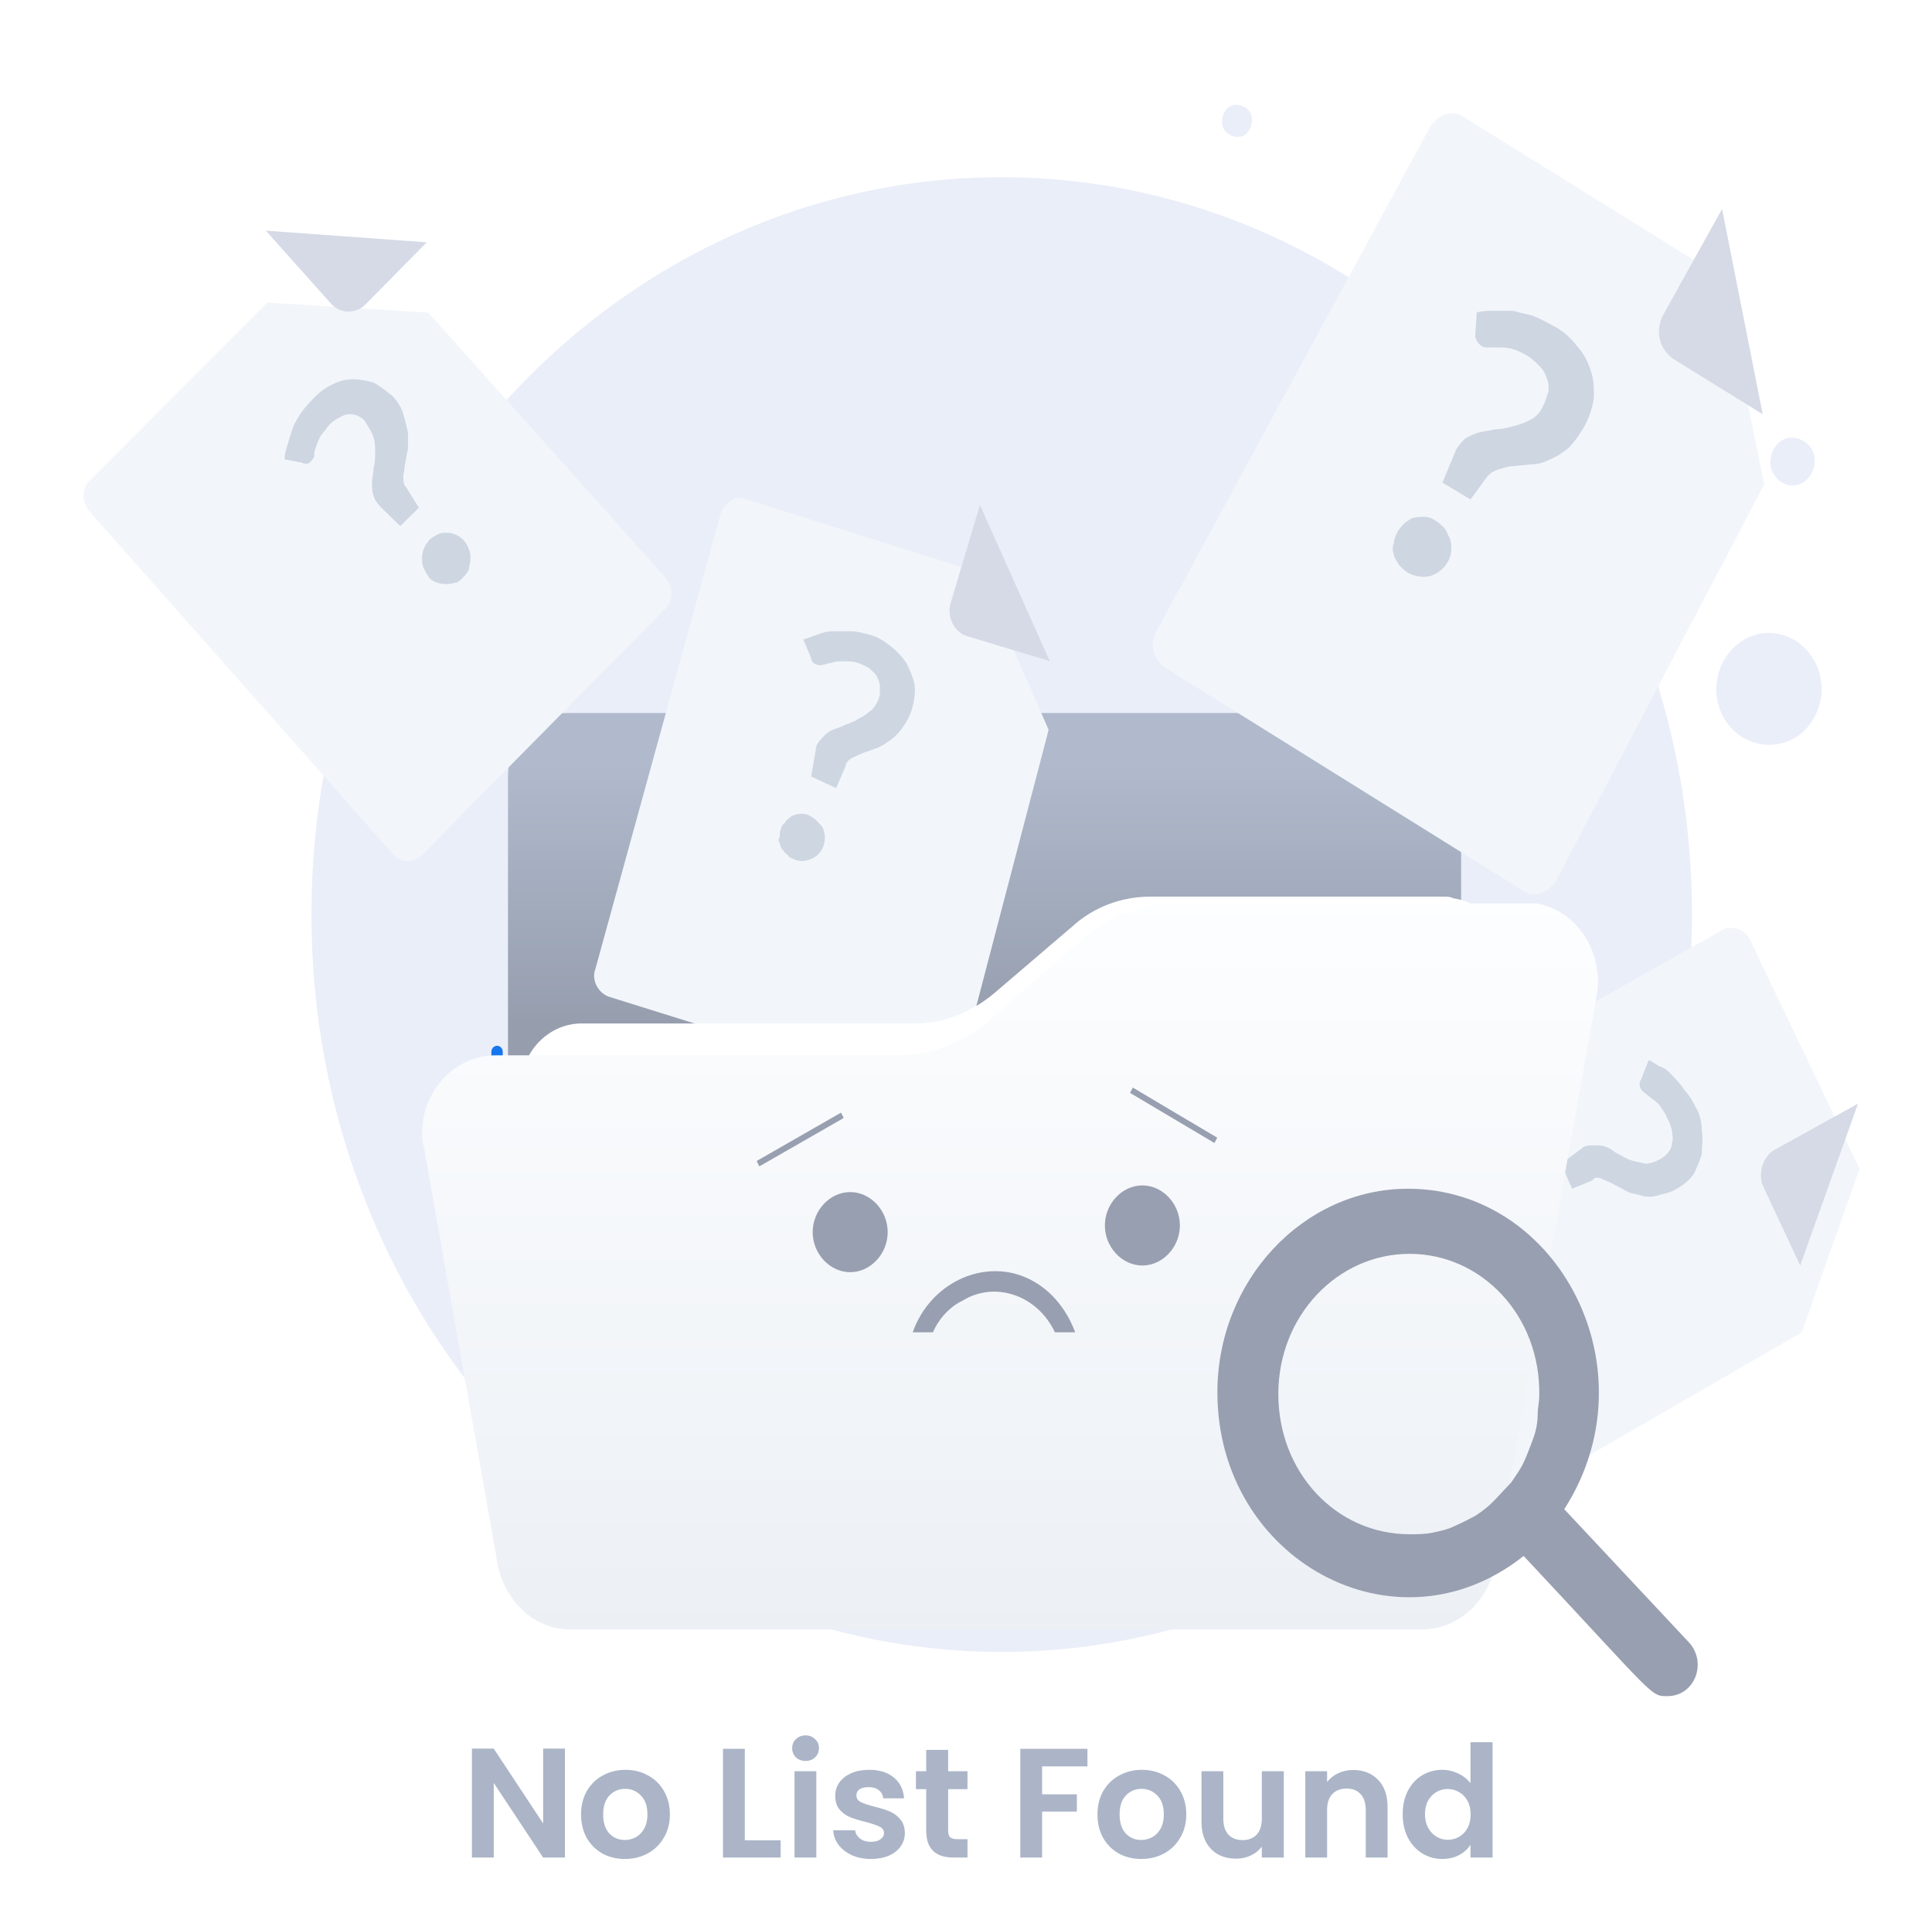 <svg width="310" height="308" viewBox="0 0 310 308" fill="none" xmlns="http://www.w3.org/2000/svg">
<path d="M160.727 265.013C221.829 265.013 271.486 211.978 271.486 146.722C271.486 81.467 221.829 28.431 160.727 28.431C99.401 28.431 49.97 81.224 49.97 146.722C49.97 211.978 99.401 265.013 160.727 265.013Z" fill="#EAEEF9"/>
<path d="M91.037 114.387H224.921C229.934 114.387 234.447 118.939 234.447 124.564V214.803C234.447 220.157 230.185 224.977 224.921 224.977H91.037C86.024 224.977 81.511 220.425 81.511 214.803V124.564C81.511 118.939 86.024 114.387 91.037 114.387Z" fill="url(#paint0_linear_28_3)"/>
<path d="M289.563 117.151C292.996 113.729 293.226 108.107 290.022 104.44C286.818 100.776 281.554 100.531 278.121 103.952C274.69 107.374 274.46 112.996 277.664 116.66C280.638 120.082 286.131 120.573 289.563 117.151Z" fill="#EAEEF9"/>
<path d="M290.02 76.824C291.393 75.357 291.623 72.914 290.25 71.447C288.876 69.98 286.589 69.735 285.216 71.202C283.842 72.669 283.612 75.112 284.986 76.578C286.359 78.291 288.649 78.291 290.02 76.824Z" fill="#EAEEF9"/>
<path d="M200.089 21.345C201.003 20.367 201.233 18.657 200.317 17.678C199.403 16.7 197.799 16.457 196.885 17.433C195.969 18.412 195.742 20.121 196.656 21.1C197.572 22.076 199.173 22.322 200.089 21.345Z" fill="#EAEEF9"/>
<g filter="url(#filter0_d_28_3)">
<path d="M283.086 66.723L249.741 130.185C248.486 132.327 245.981 133.132 244.224 131.792L187.062 96.178C185.054 94.841 184.304 92.162 185.556 90.288L229.431 9.421C230.686 7.279 233.194 6.475 234.949 7.813L276.316 33.52L283.086 66.723Z" fill="#F2F6FA"/>
</g>
<path d="M276.317 33.52L266.791 50.656C265.536 53.334 266.289 56.013 268.545 57.619L282.836 66.455" fill="#D5DAE6"/>
<path d="M236.955 50.123C237.957 49.855 238.961 49.855 239.714 49.855C240.715 49.855 241.72 49.855 242.721 49.855C243.725 50.123 244.978 50.388 245.982 50.656C247.234 51.192 248.238 51.729 249.24 52.265C250.744 53.066 251.999 54.139 253 55.477C254.004 56.549 254.757 57.887 255.257 59.493C255.759 60.833 255.759 62.439 255.759 63.777C255.508 65.385 255.006 66.991 254.255 68.329C253.502 69.669 252.749 70.739 251.747 71.811C250.744 72.615 249.993 73.149 248.738 73.685C247.737 74.222 246.732 74.49 245.73 74.49L242.972 74.758C242.219 74.758 241.469 75.023 240.464 75.291C239.714 75.559 239.212 75.827 238.71 76.363L235.951 80.112L231.44 77.433L233.446 72.615C233.695 71.811 234.447 71.007 234.949 70.473C235.703 69.937 236.453 69.669 237.206 69.401C238.208 69.133 238.961 69.133 239.965 68.865C240.966 68.865 241.971 68.597 242.972 68.329C243.976 68.063 244.727 67.795 245.73 67.259C246.732 66.723 247.234 65.921 247.737 64.849C247.988 64.313 248.238 63.511 248.487 62.707C248.487 61.903 248.487 61.369 248.238 60.833C247.988 60.029 247.737 59.493 247.234 58.959C246.732 58.423 246.233 57.887 245.479 57.351C244.727 56.817 243.725 56.281 242.721 56.013C241.971 55.745 241.217 55.745 240.464 55.745C239.714 55.745 239.212 55.745 238.71 55.745C238.459 55.745 237.957 55.745 237.708 55.477C237.206 55.208 236.704 54.407 236.704 53.87L236.955 50.123ZM224.168 85.468C224.419 84.932 224.922 84.395 225.421 83.862C225.923 83.594 226.425 83.058 226.927 83.058C228.18 82.79 229.435 82.79 230.436 83.594C230.939 83.862 231.44 84.395 231.94 84.932C232.191 85.468 232.442 86.004 232.693 86.538C233.446 89.216 231.94 91.626 229.435 92.43C228.18 92.698 226.927 92.43 225.923 91.894C225.421 91.626 224.922 91.09 224.419 90.556C224.168 90.02 223.666 89.484 223.666 88.948C223.415 88.414 223.415 87.61 223.666 87.073C223.666 86.538 223.917 86.004 224.168 85.468Z" fill="#CED6E2"/>
<g filter="url(#filter1_d_28_3)">
<path d="M68.724 39.144L106.833 81.72C108.086 83.326 108.086 85.468 106.582 86.806L67.721 126.169C66.216 127.507 64.211 127.507 62.956 125.901L14.316 71.007C13.064 69.401 13.064 67.259 14.568 65.921L42.9 37.536L68.724 39.144Z" fill="#F2F6FA"/>
</g>
<path d="M42.648 37L53.178 48.782C54.682 50.388 57.189 50.388 58.695 48.782L68.472 38.876" fill="#D5DAE6"/>
<path d="M45.658 73.685C45.658 72.883 45.909 72.079 46.157 71.275C46.408 70.473 46.659 69.669 46.91 68.865C47.161 68.063 47.663 67.259 48.163 66.455C48.665 65.653 49.418 64.849 50.169 64.047C51.172 62.975 52.177 62.171 53.429 61.637C54.431 61.101 55.686 60.833 56.688 60.833C57.691 60.833 58.944 61.101 59.948 61.369C60.95 61.903 61.953 62.707 62.955 63.511C63.708 64.313 64.462 65.385 64.712 66.455C64.961 67.259 65.212 68.332 65.463 69.401C65.463 70.205 65.463 71.275 65.463 72.079C65.212 72.883 65.212 73.685 64.961 74.49C64.961 75.293 64.712 75.827 64.712 76.632C64.712 77.168 64.712 77.701 65.212 78.237L67.218 81.452L64.211 84.398L61.201 81.452C60.701 80.915 60.199 80.38 59.948 79.578C59.697 78.773 59.697 78.238 59.697 77.436C59.697 76.632 59.948 75.827 59.948 75.026C60.199 74.222 60.199 73.417 60.199 72.615C60.199 71.811 60.199 71.007 59.948 70.205C59.697 69.401 59.195 68.6 58.693 67.795C58.444 67.259 57.943 66.991 57.441 66.723C56.938 66.455 56.439 66.455 55.937 66.455C55.435 66.455 54.933 66.723 54.431 66.991C53.931 67.259 53.429 67.527 52.927 68.063C52.425 68.599 51.926 69.401 51.424 69.937C51.173 70.473 50.922 71.007 50.67 71.811C50.419 72.347 50.42 72.883 50.42 73.149C50.42 73.417 50.171 73.685 49.92 73.953C49.669 74.49 48.916 74.49 48.414 74.222L45.658 73.685ZM68.724 92.43C68.472 92.162 68.222 91.626 67.97 91.092C67.719 90.556 67.719 90.02 67.719 89.484C67.719 88.414 68.222 87.342 68.975 86.54C69.223 86.272 69.725 86.004 70.227 85.736C70.729 85.468 71.231 85.468 71.731 85.468C73.237 85.468 74.741 86.54 75.243 88.146C75.491 88.682 75.491 89.216 75.491 89.752C75.491 90.288 75.243 90.824 75.243 91.358C74.992 91.894 74.741 92.162 74.238 92.698C73.987 92.966 73.485 93.5 72.986 93.5C71.982 93.768 70.98 93.768 70.227 93.5C69.474 93.234 68.975 92.966 68.724 92.43Z" fill="#CED6E2"/>
<g filter="url(#filter2_d_28_3)">
<path d="M168.259 106.087L153.467 162.587C152.965 164.461 150.959 165.799 149.205 164.997L97.807 148.931C96.052 148.394 94.797 146.252 95.55 144.378L115.606 71.543C116.108 69.669 118.114 68.332 119.869 69.133L157.227 80.916L168.259 106.087Z" fill="#F2F6FA"/>
</g>
<path d="M157.232 81.014L152.463 96.982C151.962 99.124 153.216 101.535 155.222 102.07L168.445 106.061" fill="#D5DAE6"/>
<path d="M128.895 102.604C129.648 102.339 130.401 102.07 131.152 101.802C131.904 101.534 132.655 101.267 133.659 101.267C134.663 101.267 135.413 101.267 136.418 101.267C137.42 101.267 138.423 101.534 139.425 101.802C140.68 102.07 141.933 102.872 142.936 103.677C143.938 104.481 144.691 105.282 145.442 106.355C145.943 107.425 146.446 108.497 146.697 109.567C146.948 110.907 146.697 112.245 146.446 113.317C146.195 114.387 145.693 115.459 144.942 116.529C144.44 117.333 143.687 118.137 142.936 118.671C142.184 119.207 141.43 119.743 140.68 120.011L138.423 120.813C137.921 121.081 137.168 121.349 136.669 121.617C136.167 121.885 135.665 122.421 135.665 122.955L134.161 126.437L130.15 124.564L130.9 120.279C130.9 119.475 131.403 118.939 131.904 118.403C132.406 117.869 132.906 117.333 133.659 117.065C134.412 116.797 135.162 116.529 135.665 116.261C136.418 115.993 137.168 115.727 137.921 115.191C138.674 114.923 139.174 114.387 139.927 113.851C140.429 113.317 140.931 112.513 141.179 111.44C141.179 111.175 141.179 110.639 141.179 110.103C141.179 109.567 140.931 109.033 140.68 108.497C140.429 107.96 139.927 107.692 139.425 107.157C138.923 106.891 138.423 106.623 137.67 106.355C136.917 106.087 136.167 106.087 135.162 106.087C134.661 106.087 133.91 106.087 133.408 106.355C132.906 106.355 132.406 106.623 132.155 106.623C131.904 106.623 131.654 106.891 131.152 106.623C130.649 106.623 130.15 106.087 130.15 105.55L128.895 102.604ZM125.135 133.4C125.386 132.864 125.386 132.327 125.888 132.059C126.138 131.526 126.638 131.257 126.889 130.99C127.893 130.454 128.895 130.454 129.648 130.722C130.15 130.99 130.649 131.257 130.9 131.526C131.152 131.791 131.654 132.327 131.904 132.595C132.906 134.469 132.155 136.88 130.401 137.684C129.397 138.22 128.393 138.22 127.642 137.952C127.14 137.684 126.638 137.684 126.387 137.148C125.888 136.88 125.637 136.344 125.386 136.078C125.135 135.542 125.135 135.274 124.883 134.737C125.135 134.469 125.135 133.936 125.135 133.4Z" fill="#CED6E2"/>
<g filter="url(#filter3_d_28_3)">
<path d="M289.104 202.752L240.465 230.867C238.961 231.671 236.704 231.135 235.951 229.261L211.633 178.653C210.88 177.045 211.382 174.635 213.136 173.833L276.317 138.217C277.823 137.416 280.08 137.952 280.83 139.826L298.382 176.509L289.104 202.752Z" fill="#F2F6FA"/>
</g>
<path d="M298.131 177.045L284.591 184.544C282.837 185.616 282.086 188.291 282.837 190.168L288.853 203.02" fill="#D5DAE6"/>
<path d="M264.533 170.083C265.287 170.351 265.786 170.887 266.539 171.155C267.292 171.423 267.792 171.959 268.545 172.761C269.298 173.565 269.797 174.101 270.299 174.903C271.052 175.707 271.555 176.511 272.054 177.581C272.807 178.654 273.058 180.259 273.058 181.329C273.309 182.669 273.058 183.739 273.058 185.079C272.807 186.149 272.305 187.222 271.803 188.291C271.052 189.364 270.048 190.168 269.047 190.702C268.294 191.238 267.041 191.506 266.037 191.774C265.287 192.042 264.031 192.042 263.279 191.774C262.528 191.506 261.524 191.506 260.773 190.969L258.767 189.9C258.266 189.632 257.513 189.364 257.011 189.096C256.511 188.828 255.758 188.828 255.507 189.364L252.249 190.702L250.494 186.686L253.752 184.276C254.254 183.739 255.005 183.739 255.758 183.739C256.511 183.739 257.011 183.739 257.764 184.007C258.516 184.276 259.016 184.811 259.518 185.079C260.271 185.348 260.774 185.881 261.775 186.149C262.528 186.417 263.03 186.417 264.031 186.686C264.784 186.686 265.535 186.418 266.539 185.881C267.292 185.348 268.294 184.544 268.294 183.206C268.545 182.669 268.294 182.134 268.294 181.329C268.043 180.796 268.043 180.259 267.541 179.455C267.292 178.654 266.79 178.118 266.288 177.313C266.037 177.045 265.535 176.511 265.035 176.243C264.784 175.975 264.282 175.707 264.031 175.439C263.781 175.171 263.53 175.171 263.279 174.635C263.03 174.369 263.03 173.565 263.279 173.297L264.533 170.083ZM241.217 188.559C241.719 188.291 241.969 188.024 242.72 188.291C243.222 188.024 243.724 188.291 243.975 188.291C244.977 188.559 245.73 189.364 245.981 190.168C246.232 190.702 246.232 191.238 246.232 191.774C246.232 192.042 246.232 192.844 246.232 193.112C245.981 193.916 245.228 194.986 244.475 195.254C243.975 195.522 243.473 195.522 242.971 195.522C242.72 195.522 241.969 195.522 241.718 195.522C240.715 195.254 239.964 194.452 239.713 193.648C239.462 193.112 239.462 192.576 239.462 192.042C239.211 191.506 239.462 190.97 239.462 190.702C239.713 190.168 239.964 189.9 239.964 189.364C240.213 189.096 240.966 189.096 241.217 188.559Z" fill="#CED6E2"/>
<path fill-rule="evenodd" clip-rule="evenodd" d="M79.756 167.769C80.261 167.769 80.67 168.206 80.67 168.745V216.943C80.67 222.028 84.773 226.411 89.534 226.411H227.178C231.937 226.411 236.041 222.028 236.041 216.943V172.493C236.041 171.954 236.45 171.517 236.955 171.517C237.46 171.517 237.87 171.954 237.87 172.493V216.943C237.87 223.106 232.947 228.363 227.178 228.363H89.534C83.762 228.363 78.842 223.106 78.842 216.943V168.745C78.842 168.206 79.252 167.769 79.756 167.769Z" fill="#1676EE"/>
<path d="M231.689 143.842H184.555C180.042 143.842 175.529 145.448 172.02 148.662L159.484 159.372C155.973 162.319 151.459 164.193 146.948 164.193H93.294C88.03 164.193 83.517 168.745 83.517 174.635C83.517 175.171 83.517 175.707 83.768 176.243L93.545 231.135C94.298 236.223 98.56 240.24 103.322 240.24H217.9C222.916 240.24 226.927 236.491 227.678 231.403L241.468 155.892C242.219 150.268 238.71 144.912 233.195 144.11C232.693 143.842 232.191 143.842 231.689 143.842Z" fill="white"/>
<g filter="url(#filter4_d_28_3)">
<path d="M244.727 133.934H188.567C183.301 133.934 177.786 136.078 173.775 139.558L158.731 152.678C154.469 156.429 149.205 158.302 143.939 158.302H79.506C73.238 158.302 67.721 163.657 67.721 170.887C67.721 171.423 67.721 172.225 67.972 172.761L79.756 239.438C80.758 245.596 85.522 250.416 91.539 250.416H228.18C233.946 250.416 238.961 245.864 239.965 239.706L256.261 148.394C257.263 141.7 253 135.006 246.484 133.934C245.982 133.934 245.229 133.934 244.727 133.934Z" fill="url(#paint1_linear_28_3)"/>
</g>
<path d="M136.418 204.09C139.676 204.09 142.435 201.146 142.435 197.664C142.435 194.184 139.676 191.238 136.418 191.238C133.157 191.238 130.398 194.184 130.398 197.664C130.398 201.146 133.157 204.09 136.418 204.09Z" fill="#989FB0"/>
<path d="M183.3 203.02C186.56 203.02 189.319 200.074 189.319 196.594C189.319 193.112 186.56 190.168 183.3 190.168C180.042 190.168 177.283 193.112 177.283 196.594C177.283 200.074 180.042 203.02 183.3 203.02Z" fill="#989FB0"/>
<path d="M172.52 213.731H169.262C166.503 207.841 159.735 205.431 154.469 208.643C152.213 209.714 150.458 211.856 149.705 213.731H146.447C149.205 205.964 157.479 201.948 164.497 204.894C168.26 206.5 171.016 209.714 172.52 213.731Z" fill="#989FB0"/>
<path d="M267.541 272.105C264.784 272.105 265.786 272.373 244.475 249.612C223.917 265.947 195.336 250.148 195.336 223.371C195.336 205.43 209.124 190.702 225.922 190.702C250.243 190.702 265.284 219.889 250.994 242.113L270.801 263.268C274.06 266.483 272.054 272.105 267.541 272.105ZM226.173 201.146C214.639 201.146 205.113 211.053 205.113 223.639C205.113 236.223 214.39 246.132 226.173 246.132C227.426 246.132 228.681 246.132 229.934 245.864C231.188 245.596 232.441 245.328 233.445 244.791C234.698 244.256 235.7 243.722 236.703 243.186C237.956 242.381 238.96 241.58 239.962 240.508C240.715 239.706 241.719 238.633 242.469 237.83C243.222 236.76 243.975 235.687 244.475 234.618C244.977 233.545 245.479 232.207 245.981 230.867C246.481 229.529 246.732 228.191 246.732 226.851C246.732 225.781 246.983 224.977 246.983 223.907C247.234 211.053 237.705 201.146 226.173 201.146Z" fill="#989FB0"/>
<path fill-rule="evenodd" clip-rule="evenodd" d="M135.379 179.352L121.841 187.116L121.409 186.255L134.947 178.492L135.379 179.352Z" fill="#989FB0"/>
<path fill-rule="evenodd" clip-rule="evenodd" d="M181.768 174.476L195.308 182.511L194.863 183.365L181.324 175.329L181.768 174.476Z" fill="#989FB0"/>
<path d="M90.65 298H87.15L79.225 286.025V298H75.725V280.525H79.225L87.15 292.525V280.525H90.65V298ZM100.259 298.225C98.925 298.225 97.725 297.933 96.659 297.35C95.592 296.75 94.751 295.908 94.134 294.825C93.534 293.742 93.234 292.492 93.234 291.075C93.234 289.658 93.542 288.408 94.159 287.325C94.792 286.242 95.65 285.408 96.734 284.825C97.817 284.225 99.025 283.925 100.359 283.925C101.692 283.925 102.9 284.225 103.984 284.825C105.067 285.408 105.917 286.242 106.534 287.325C107.167 288.408 107.484 289.658 107.484 291.075C107.484 292.492 107.159 293.742 106.509 294.825C105.875 295.908 105.009 296.75 103.909 297.35C102.825 297.933 101.609 298.225 100.259 298.225ZM100.259 295.175C100.892 295.175 101.484 295.025 102.034 294.725C102.6 294.408 103.05 293.942 103.384 293.325C103.717 292.708 103.884 291.958 103.884 291.075C103.884 289.758 103.534 288.75 102.834 288.05C102.15 287.333 101.309 286.975 100.309 286.975C99.309 286.975 98.467 287.333 97.784 288.05C97.117 288.75 96.784 289.758 96.784 291.075C96.784 292.392 97.109 293.408 97.759 294.125C98.425 294.825 99.259 295.175 100.259 295.175ZM119.508 295.225H125.258V298H116.008V280.55H119.508V295.225ZM129.258 282.5C128.641 282.5 128.124 282.308 127.708 281.925C127.308 281.525 127.108 281.033 127.108 280.45C127.108 279.867 127.308 279.383 127.708 279C128.124 278.6 128.641 278.4 129.258 278.4C129.874 278.4 130.383 278.6 130.783 279C131.199 279.383 131.408 279.867 131.408 280.45C131.408 281.033 131.199 281.525 130.783 281.925C130.383 282.308 129.874 282.5 129.258 282.5ZM130.983 284.15V298H127.483V284.15H130.983ZM139.741 298.225C138.607 298.225 137.591 298.025 136.691 297.625C135.791 297.208 135.074 296.65 134.541 295.95C134.024 295.25 133.741 294.475 133.691 293.625H137.216C137.282 294.158 137.541 294.6 137.991 294.95C138.457 295.3 139.032 295.475 139.716 295.475C140.382 295.475 140.899 295.342 141.266 295.075C141.649 294.808 141.841 294.467 141.841 294.05C141.841 293.6 141.607 293.267 141.141 293.05C140.691 292.817 139.966 292.567 138.966 292.3C137.932 292.05 137.082 291.792 136.416 291.525C135.766 291.258 135.199 290.85 134.716 290.3C134.249 289.75 134.016 289.008 134.016 288.075C134.016 287.308 134.232 286.608 134.666 285.975C135.116 285.342 135.749 284.842 136.566 284.475C137.399 284.108 138.374 283.925 139.491 283.925C141.141 283.925 142.457 284.342 143.441 285.175C144.424 285.992 144.966 287.1 145.066 288.5H141.716C141.666 287.95 141.432 287.517 141.016 287.2C140.616 286.867 140.074 286.7 139.391 286.7C138.757 286.7 138.266 286.817 137.916 287.05C137.582 287.283 137.416 287.608 137.416 288.025C137.416 288.492 137.649 288.85 138.116 289.1C138.582 289.333 139.307 289.575 140.291 289.825C141.291 290.075 142.116 290.333 142.766 290.6C143.416 290.867 143.974 291.283 144.441 291.85C144.924 292.4 145.174 293.133 145.191 294.05C145.191 294.85 144.966 295.567 144.516 296.2C144.082 296.833 143.449 297.333 142.616 297.7C141.799 298.05 140.841 298.225 139.741 298.225ZM152.139 287.025V293.725C152.139 294.192 152.247 294.533 152.464 294.75C152.697 294.95 153.081 295.05 153.614 295.05H155.239V298H153.039C150.089 298 148.614 296.567 148.614 293.7V287.025H146.964V284.15H148.614V280.725H152.139V284.15H155.239V287.025H152.139ZM174.488 280.55V283.375H167.213V287.85H172.788V290.625H167.213V298H163.713V280.55H174.488ZM183.12 298.225C181.787 298.225 180.587 297.933 179.52 297.35C178.453 296.75 177.612 295.908 176.995 294.825C176.395 293.742 176.095 292.492 176.095 291.075C176.095 289.658 176.403 288.408 177.02 287.325C177.653 286.242 178.512 285.408 179.595 284.825C180.678 284.225 181.887 283.925 183.22 283.925C184.553 283.925 185.762 284.225 186.845 284.825C187.928 285.408 188.778 286.242 189.395 287.325C190.028 288.408 190.345 289.658 190.345 291.075C190.345 292.492 190.02 293.742 189.37 294.825C188.737 295.908 187.87 296.75 186.77 297.35C185.687 297.933 184.47 298.225 183.12 298.225ZM183.12 295.175C183.753 295.175 184.345 295.025 184.895 294.725C185.462 294.408 185.912 293.942 186.245 293.325C186.578 292.708 186.745 291.958 186.745 291.075C186.745 289.758 186.395 288.75 185.695 288.05C185.012 287.333 184.17 286.975 183.17 286.975C182.17 286.975 181.328 287.333 180.645 288.05C179.978 288.75 179.645 289.758 179.645 291.075C179.645 292.392 179.97 293.408 180.62 294.125C181.287 294.825 182.12 295.175 183.12 295.175ZM205.988 284.15V298H202.463V296.25C202.013 296.85 201.421 297.325 200.688 297.675C199.971 298.008 199.188 298.175 198.338 298.175C197.254 298.175 196.296 297.95 195.463 297.5C194.629 297.033 193.971 296.358 193.488 295.475C193.021 294.575 192.788 293.508 192.788 292.275V284.15H196.288V291.775C196.288 292.875 196.563 293.725 197.113 294.325C197.663 294.908 198.413 295.2 199.363 295.2C200.329 295.2 201.088 294.908 201.638 294.325C202.188 293.725 202.463 292.875 202.463 291.775V284.15H205.988ZM217.116 283.95C218.766 283.95 220.099 284.475 221.116 285.525C222.132 286.558 222.641 288.008 222.641 289.875V298H219.141V290.35C219.141 289.25 218.866 288.408 218.316 287.825C217.766 287.225 217.016 286.925 216.066 286.925C215.099 286.925 214.332 287.225 213.766 287.825C213.216 288.408 212.941 289.25 212.941 290.35V298H209.441V284.15H212.941V285.875C213.407 285.275 213.999 284.808 214.716 284.475C215.449 284.125 216.249 283.95 217.116 283.95ZM225.069 291.025C225.069 289.625 225.344 288.383 225.894 287.3C226.461 286.217 227.227 285.383 228.194 284.8C229.161 284.217 230.236 283.925 231.419 283.925C232.319 283.925 233.177 284.125 233.994 284.525C234.811 284.908 235.461 285.425 235.944 286.075V279.5H239.494V298H235.944V295.95C235.511 296.633 234.902 297.183 234.119 297.6C233.336 298.017 232.427 298.225 231.394 298.225C230.227 298.225 229.161 297.925 228.194 297.325C227.227 296.725 226.461 295.883 225.894 294.8C225.344 293.7 225.069 292.442 225.069 291.025ZM235.969 291.075C235.969 290.225 235.802 289.5 235.469 288.9C235.136 288.283 234.686 287.817 234.119 287.5C233.552 287.167 232.944 287 232.294 287C231.644 287 231.044 287.158 230.494 287.475C229.944 287.792 229.494 288.258 229.144 288.875C228.811 289.475 228.644 290.192 228.644 291.025C228.644 291.858 228.811 292.592 229.144 293.225C229.494 293.842 229.944 294.317 230.494 294.65C231.061 294.983 231.661 295.15 232.294 295.15C232.944 295.15 233.552 294.992 234.119 294.675C234.686 294.342 235.136 293.875 235.469 293.275C235.802 292.658 235.969 291.925 235.969 291.075Z" fill="#ABB5C7"/>
<defs>
<filter id="filter0_d_28_3" x="162.944" y="-3.841" width="142.142" height="169.288" filterUnits="userSpaceOnUse" color-interpolation-filters="sRGB">
<feFlood flood-opacity="0" result="BackgroundImageFix"/>
<feColorMatrix in="SourceAlpha" type="matrix" values="0 0 0 0 0 0 0 0 0 0 0 0 0 0 0 0 0 0 127 0" result="hardAlpha"/>
<feOffset dy="11"/>
<feGaussianBlur stdDeviation="11"/>
<feColorMatrix type="matrix" values="0 0 0 0 0.398 0 0 0 0 0.477 0 0 0 0 0.575 0 0 0 0.27 0"/>
<feBlend mode="normal" in2="BackgroundImageFix" result="effect1_dropShadow_28_3"/>
<feBlend mode="normal" in="SourceGraphic" in2="effect1_dropShadow_28_3" result="shape"/>
</filter>
<filter id="filter1_d_28_3" x="-8.594" y="26.536" width="138.337" height="133.605" filterUnits="userSpaceOnUse" color-interpolation-filters="sRGB">
<feFlood flood-opacity="0" result="BackgroundImageFix"/>
<feColorMatrix in="SourceAlpha" type="matrix" values="0 0 0 0 0 0 0 0 0 0 0 0 0 0 0 0 0 0 127 0" result="hardAlpha"/>
<feOffset dy="11"/>
<feGaussianBlur stdDeviation="11"/>
<feColorMatrix type="matrix" values="0 0 0 0 0.398 0 0 0 0 0.477 0 0 0 0 0.575 0 0 0 0.27 0"/>
<feBlend mode="normal" in2="BackgroundImageFix" result="effect1_dropShadow_28_3"/>
<feBlend mode="normal" in="SourceGraphic" in2="effect1_dropShadow_28_3" result="shape"/>
</filter>
<filter id="filter2_d_28_3" x="73.327" y="57.896" width="116.932" height="140.338" filterUnits="userSpaceOnUse" color-interpolation-filters="sRGB">
<feFlood flood-opacity="0" result="BackgroundImageFix"/>
<feColorMatrix in="SourceAlpha" type="matrix" values="0 0 0 0 0 0 0 0 0 0 0 0 0 0 0 0 0 0 127 0" result="hardAlpha"/>
<feOffset dy="11"/>
<feGaussianBlur stdDeviation="11"/>
<feColorMatrix type="matrix" values="0 0 0 0 0.398 0 0 0 0 0.477 0 0 0 0 0.575 0 0 0 0.27 0"/>
<feBlend mode="normal" in2="BackgroundImageFix" result="effect1_dropShadow_28_3"/>
<feBlend mode="normal" in="SourceGraphic" in2="effect1_dropShadow_28_3" result="shape"/>
</filter>
<filter id="filter3_d_28_3" x="189.294" y="126.857" width="131.088" height="137.372" filterUnits="userSpaceOnUse" color-interpolation-filters="sRGB">
<feFlood flood-opacity="0" result="BackgroundImageFix"/>
<feColorMatrix in="SourceAlpha" type="matrix" values="0 0 0 0 0 0 0 0 0 0 0 0 0 0 0 0 0 0 127 0" result="hardAlpha"/>
<feOffset dy="11"/>
<feGaussianBlur stdDeviation="11"/>
<feColorMatrix type="matrix" values="0 0 0 0 0.398 0 0 0 0 0.477 0 0 0 0 0.575 0 0 0 0.27 0"/>
<feBlend mode="normal" in2="BackgroundImageFix" result="effect1_dropShadow_28_3"/>
<feBlend mode="normal" in="SourceGraphic" in2="effect1_dropShadow_28_3" result="shape"/>
</filter>
<filter id="filter4_d_28_3" x="45.721" y="122.934" width="232.686" height="160.482" filterUnits="userSpaceOnUse" color-interpolation-filters="sRGB">
<feFlood flood-opacity="0" result="BackgroundImageFix"/>
<feColorMatrix in="SourceAlpha" type="matrix" values="0 0 0 0 0 0 0 0 0 0 0 0 0 0 0 0 0 0 127 0" result="hardAlpha"/>
<feOffset dy="11"/>
<feGaussianBlur stdDeviation="11"/>
<feColorMatrix type="matrix" values="0 0 0 0 0.398 0 0 0 0 0.477 0 0 0 0 0.575 0 0 0 0.27 0"/>
<feBlend mode="normal" in2="BackgroundImageFix" result="effect1_dropShadow_28_3"/>
<feBlend mode="normal" in="SourceGraphic" in2="effect1_dropShadow_28_3" result="shape"/>
</filter>
<linearGradient id="paint0_linear_28_3" x1="157.98" y1="122.517" x2="157.98" y2="164.322" gradientUnits="userSpaceOnUse">
<stop stop-color="#B0BACC"/>
<stop offset="1" stop-color="#969EAE"/>
</linearGradient>
<linearGradient id="paint1_linear_28_3" x1="162.001" y1="131.24" x2="162.001" y2="251.671" gradientUnits="userSpaceOnUse">
<stop stop-color="#FDFEFF"/>
<stop offset="0.996" stop-color="#ECF0F5"/>
</linearGradient>
</defs>
</svg>

